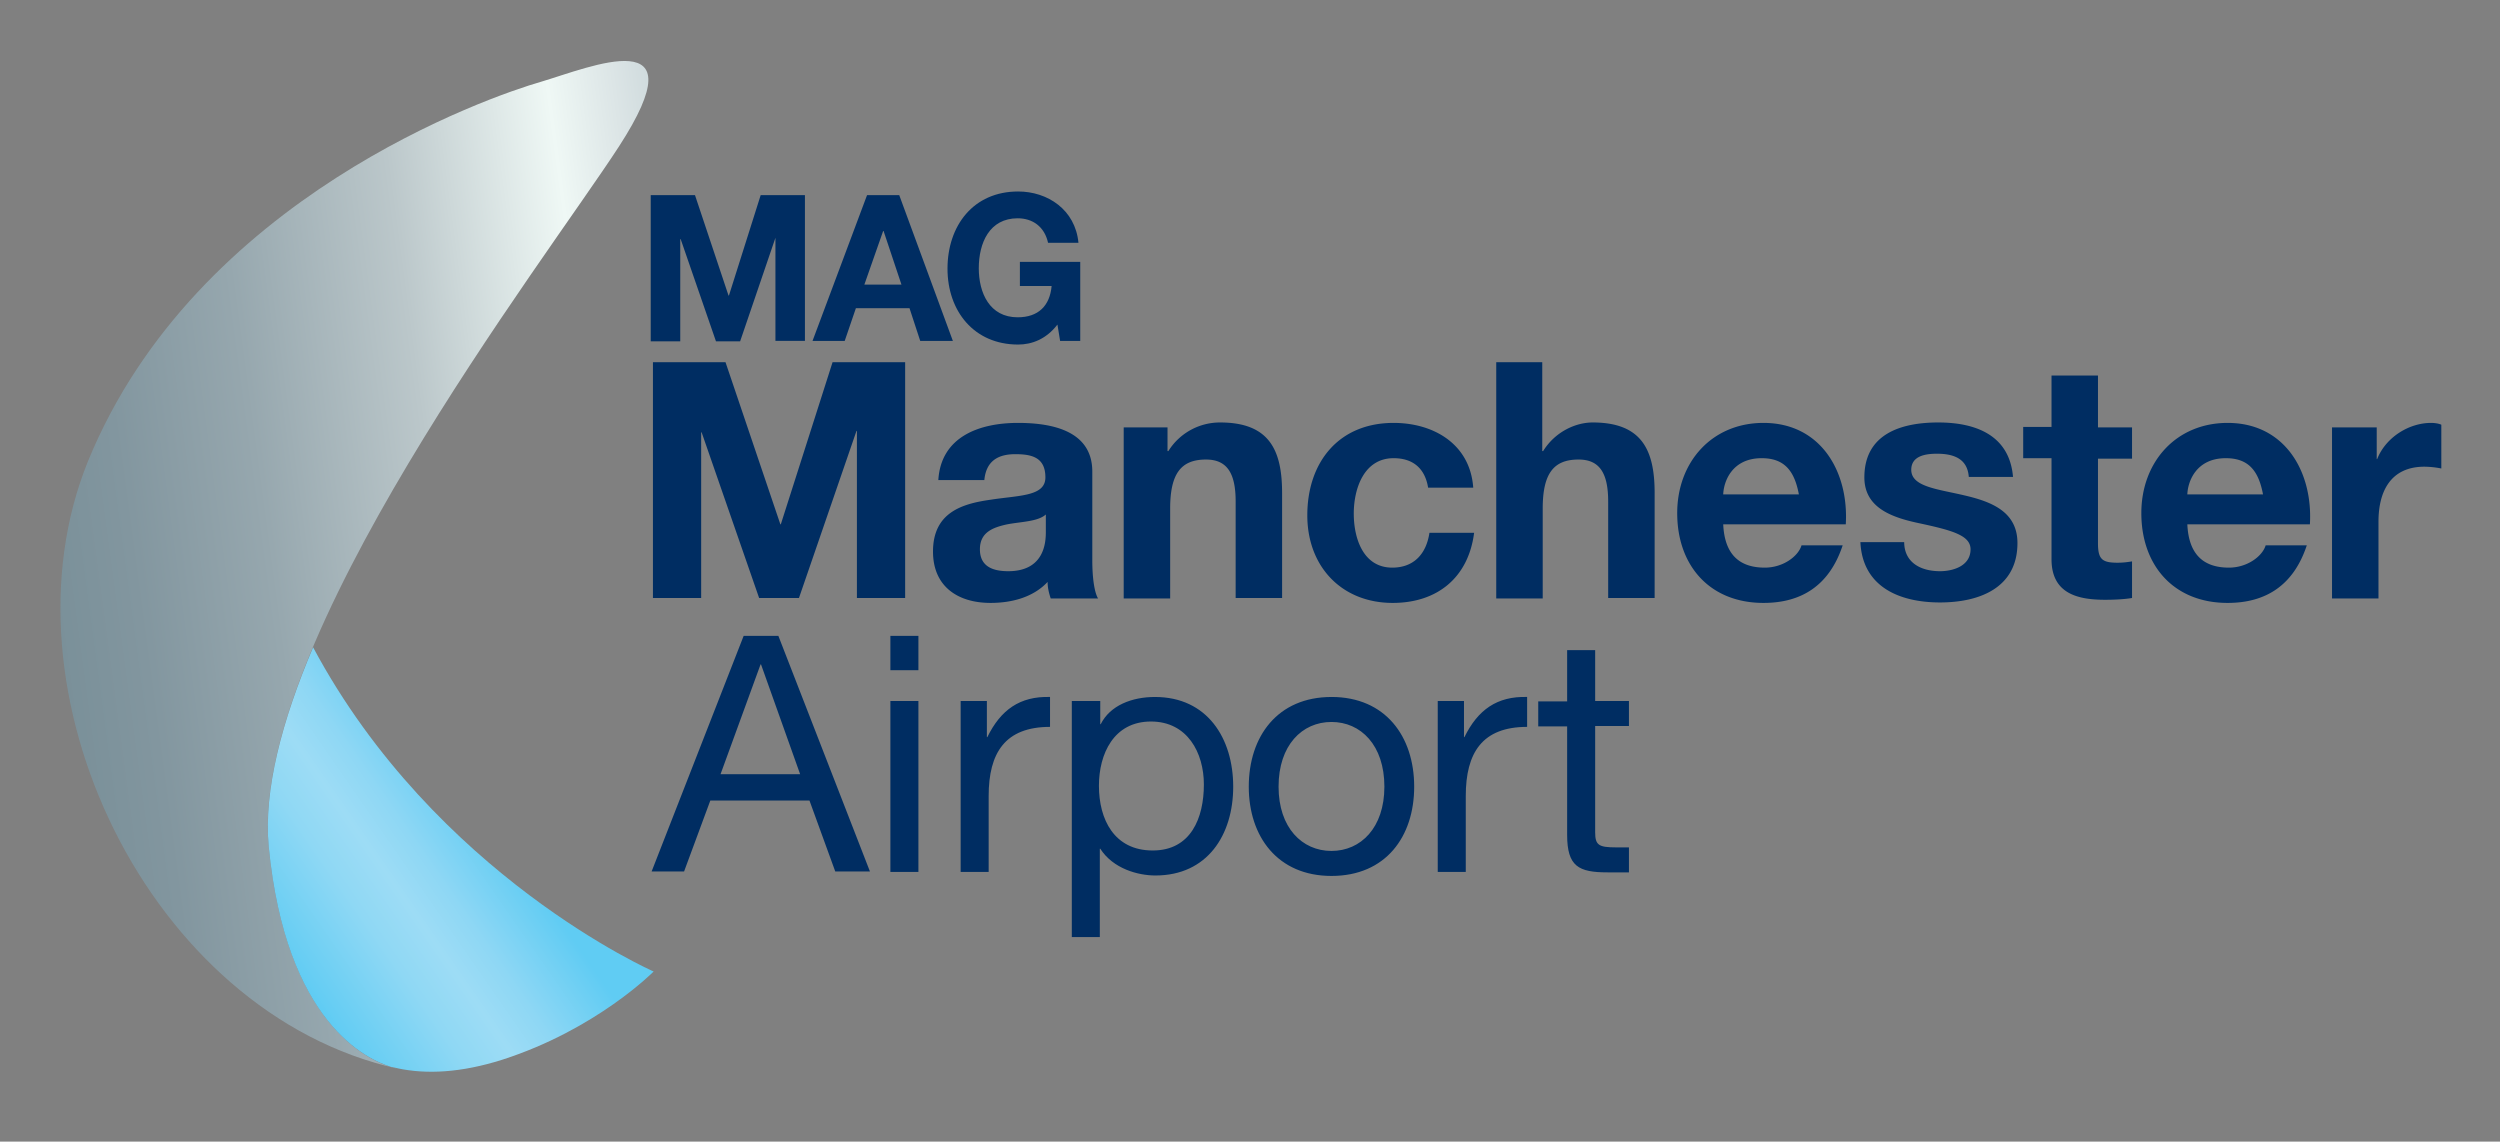 <svg width="100%" height="100%" viewBox="-4 -4 173 79" id="icon--logo-man-dark" y="299" xmlns="http://www.w3.org/2000/svg"><rect x="-4" y="-4" width="173" height="79" fill="#808080" stroke="none"/><defs><linearGradient x1="9.2%" y1="60.186%" x2="121.252%" y2="37.603%" id="fda"><stop stop-color="#7A9099" offset="0%"/><stop stop-color="#82969F" offset="10.22%"/><stop stop-color="#96A7AE" offset="26.88%"/><stop stop-color="#BBC7CA" offset="47.78%"/><stop stop-color="#EFF8F5" offset="68.54%"/><stop stop-color="#DCE5E6" offset="76.64%"/><stop stop-color="#B0C1C7" offset="92.69%"/><stop stop-color="#9CB1BA" offset="100%"/></linearGradient><linearGradient x1="18.39%" y1="23.09%" x2="37.68%" y2="3.81%" id="fdb"><stop stop-color="#72CDF4" offset="0%"/><stop stop-color="#79CFF5" offset="4.735%"/><stop stop-color="#9FDBF7" offset="35.9%"/><stop stop-color="#ADDFF8" offset="53.09%"/><stop stop-color="#9EDAF7" offset="68.85%"/><stop stop-color="#76CEF4" offset="97.94%"/><stop stop-color="#72CDF4" offset="100%"/></linearGradient><linearGradient x1="8.557%" y1="76.283%" x2="57.162%" y2="39.232%" id="fdc"><stop stop-color="#60CCF3" offset="0%"/><stop stop-color="#65CDF3" offset="2.991%"/><stop stop-color="#8FD8F4" offset="35.28%"/><stop stop-color="#9DDCF5" offset="53.09%"/><stop stop-color="#8ED7F4" offset="69.42%"/><stop stop-color="#61CCF3" offset="99.58%"/><stop stop-color="#60CCF3" offset="100%"/></linearGradient></defs><g fill-rule="nonzero" fill="none"><path d="M23.535 69.955s-7.54-1.05-8.94-15.367C13.227 40.517 33.6 14.195 38.83 6.14c5.686-8.764-1.976-5.493-5.412-4.475-3.436.988-23.84 7.962-31.32 26.23-6.477 15.891 4.166 38.233 21.437 42.059" fill="url(#fda)"/><path d="M8.858 29.134c-.032 0-.032 0-.065-.033-.032 0-.064-.033-.097-.033a.54.54 0 0 0 .162.066z" fill="url(#fdb)" transform="translate(14.291 40.733)"/><path d="M3.375.062C1.216 5.153-.06 9.967.305 13.855c1.185 12.22 6.84 14.75 8.483 15.244l.456.093h-.03c2.006.432 4.408.308 7.236-.587 6.538-2.098 10.49-6.11 10.49-6.11S11.829 15.861 3.376.062z" fill="url(#fdc)" transform="translate(14.291 40.733)"/><g fill="#002D62"><path d="M47.462 40h2.4L56.2 56.306h-2.4l-1.785-4.91h-6.861l-1.816 4.91h-2.246L47.462 40zm-1.6 9.574h5.507l-2.707-7.598h-.031l-2.77 7.598zM59.554 42.378h-1.939V40h1.939v2.378zm-1.939 2.13h1.939v11.829h-1.939V44.509zM62.477 44.509h1.815v2.501h.031c.923-1.884 2.246-2.84 4.339-2.78v2.07c-3.108 0-4.247 1.791-4.247 4.787v5.25h-1.938V44.509zM70.2 44.509h1.938v1.606h.031c.646-1.297 2.154-1.884 3.754-1.884 3.63 0 5.415 2.872 5.415 6.207 0 3.336-1.784 6.146-5.384 6.146-1.2 0-2.923-.463-3.816-1.853h-.03v6.115h-1.939V44.509h.031zm5.446 1.42c-2.584 0-3.6 2.255-3.6 4.447 0 2.317 1.046 4.478 3.723 4.478 2.646 0 3.539-2.254 3.539-4.57 0-2.193-1.139-4.355-3.662-4.355zM88.138 44.23c3.724 0 5.724 2.719 5.724 6.208 0 3.46-1.97 6.177-5.724 6.177-3.723 0-5.723-2.718-5.723-6.177 0-3.49 2-6.207 5.723-6.207zm0 10.655c2.031 0 3.662-1.606 3.662-4.447 0-2.872-1.63-4.478-3.662-4.478-2.03 0-3.661 1.606-3.661 4.478 0 2.841 1.63 4.447 3.661 4.447zM95.492 44.509h1.816v2.501h.03c.924-1.884 2.247-2.84 4.339-2.78v2.07c-3.108 0-4.246 1.791-4.246 4.787v5.25h-1.939V44.509zM106.385 44.509h2.338v1.73h-2.338v7.35c0 .895.246 1.05 1.446 1.05h.892v1.729h-1.477c-2 0-2.8-.402-2.8-2.594v-7.505h-2v-1.73h2v-3.55h1.939v3.52z"/></g><g fill="#002D62"><path d="M41.03 9.503h3.063l2.32 6.946h.03l2.196-6.946h3.062V19.59H49.66v-7.134l-2.444 7.166h-1.67l-2.443-7.072h-.03v7.072H41.03zM56 9.503h2.227l3.711 10.088H59.68l-.742-2.262h-3.711l-.773 2.262h-2.227L56 9.503zm-.186 6.191h2.567l-1.237-3.708h-.03l-1.3 3.708zM69.175 18.46c-.773 1.006-1.763 1.383-2.721 1.383-3.062 0-4.887-2.326-4.887-5.249 0-2.985 1.794-5.343 4.887-5.343 2.04 0 3.958 1.258 4.175 3.552h-2.103c-.248-1.132-1.083-1.697-2.103-1.697-1.949 0-2.691 1.697-2.691 3.457 0 1.697.742 3.394 2.69 3.394 1.423 0 2.227-.786 2.351-2.168h-2.196v-1.666h4.176v5.468H69.36l-.186-1.131z"/></g><g fill="#002D62"><path d="M41.214 21.062h4.99l3.797 11.22h.031l3.582-11.22h5.022v16.32h-3.338v-11.56h-.03l-3.98 11.56h-2.756l-3.98-11.467h-.031v11.467h-3.337v-16.32zM60.932 29.222c.184-3.03 2.878-3.957 5.511-3.957 2.327 0 5.144.526 5.144 3.37v6.15c0 1.082.122 2.164.398 2.628h-3.276c-.123-.371-.215-.742-.215-1.144-1.01 1.082-2.51 1.453-3.95 1.453-2.234 0-3.98-1.113-3.98-3.555 0-2.689 1.99-3.307 3.98-3.585 1.96-.31 3.797-.217 3.797-1.546 0-1.39-.949-1.607-2.082-1.607-1.224 0-2.02.495-2.143 1.793h-3.184zm7.44 2.38c-.551.494-1.684.494-2.664.68-1.01.216-1.898.556-1.898 1.73 0 1.206.918 1.515 1.96 1.515 2.51 0 2.602-2.009 2.602-2.72v-1.205zM73.73 25.575h3.062v1.638h.06a4.206 4.206 0 0 1 3.583-1.978c3.43 0 4.286 1.947 4.286 4.883v7.264h-3.214v-6.677c0-1.947-.582-2.905-2.052-2.905-1.745 0-2.48.99-2.48 3.4v6.213H73.76V25.575h-.03zM94.825 29.747c-.214-1.329-1.04-2.04-2.388-2.04-2.051 0-2.756 2.102-2.756 3.833 0 1.7.643 3.74 2.664 3.74 1.5 0 2.358-.958 2.572-2.41h3.092c-.398 3.12-2.571 4.852-5.633 4.852-3.521 0-5.91-2.504-5.91-6.058 0-3.679 2.174-6.399 5.971-6.399 2.756 0 5.297 1.453 5.511 4.482h-3.123zM99.51 21.062h3.214v6.15h.062c.826-1.328 2.235-1.977 3.429-1.977 3.429 0 4.286 1.947 4.286 4.883v7.264h-3.215v-6.677c0-1.947-.581-2.905-2.05-2.905-1.746 0-2.48.99-2.48 3.4v6.213H99.54V21.062h-.03zM115.247 32.282c.092 2.07 1.102 2.998 2.878 2.998 1.286 0 2.327-.804 2.541-1.545h2.848c-.919 2.781-2.848 3.987-5.48 3.987-3.706 0-5.971-2.566-5.971-6.213 0-3.554 2.418-6.244 5.97-6.244 3.98 0 5.91 3.4 5.695 7.017h-8.481zm5.235-2.071c-.306-1.638-1.01-2.504-2.571-2.504-2.052 0-2.633 1.608-2.664 2.504h5.235zM127.77 33.55c.03 1.42 1.193 1.977 2.48 1.977.918 0 2.112-.37 2.112-1.514 0-.99-1.347-1.33-3.643-1.824-1.868-.402-3.705-1.082-3.705-3.153 0-3.029 2.572-3.801 5.113-3.801 2.572 0 4.93.865 5.174 3.77h-3.061c-.092-1.267-1.041-1.607-2.205-1.607-.735 0-1.776.124-1.776 1.113 0 1.174 1.807 1.329 3.644 1.762 1.867.432 3.704 1.112 3.704 3.307 0 3.122-2.663 4.11-5.358 4.11-2.725 0-5.358-1.02-5.51-4.172h3.03v.031zM141.18 25.575h2.357v2.163h-2.357v5.842c0 1.113.275 1.36 1.347 1.36.337 0 .643-.03 1.01-.093v2.535c-.55.093-1.255.123-1.867.123-1.96 0-3.705-.463-3.705-2.812v-6.986h-1.96v-2.163h1.96v-3.555h3.215v3.586zM147.364 32.282c.092 2.07 1.103 2.998 2.878 2.998 1.286 0 2.327-.804 2.542-1.545h2.847c-.918 2.781-2.847 3.987-5.48 3.987-3.705 0-5.97-2.566-5.97-6.213 0-3.554 2.418-6.244 5.97-6.244 3.98 0 5.909 3.4 5.694 7.017h-8.48zm5.236-2.071c-.306-1.638-1.01-2.504-2.572-2.504-2.051 0-2.633 1.608-2.664 2.504h5.236zM157.407 25.575h3.062v2.194h.03c.582-1.484 2.174-2.504 3.736-2.504.214 0 .49.031.704.124v3.03a6.405 6.405 0 0 0-1.164-.124c-2.357 0-3.184 1.73-3.184 3.801v5.317h-3.215V25.575h.03z"/></g></g></svg>
